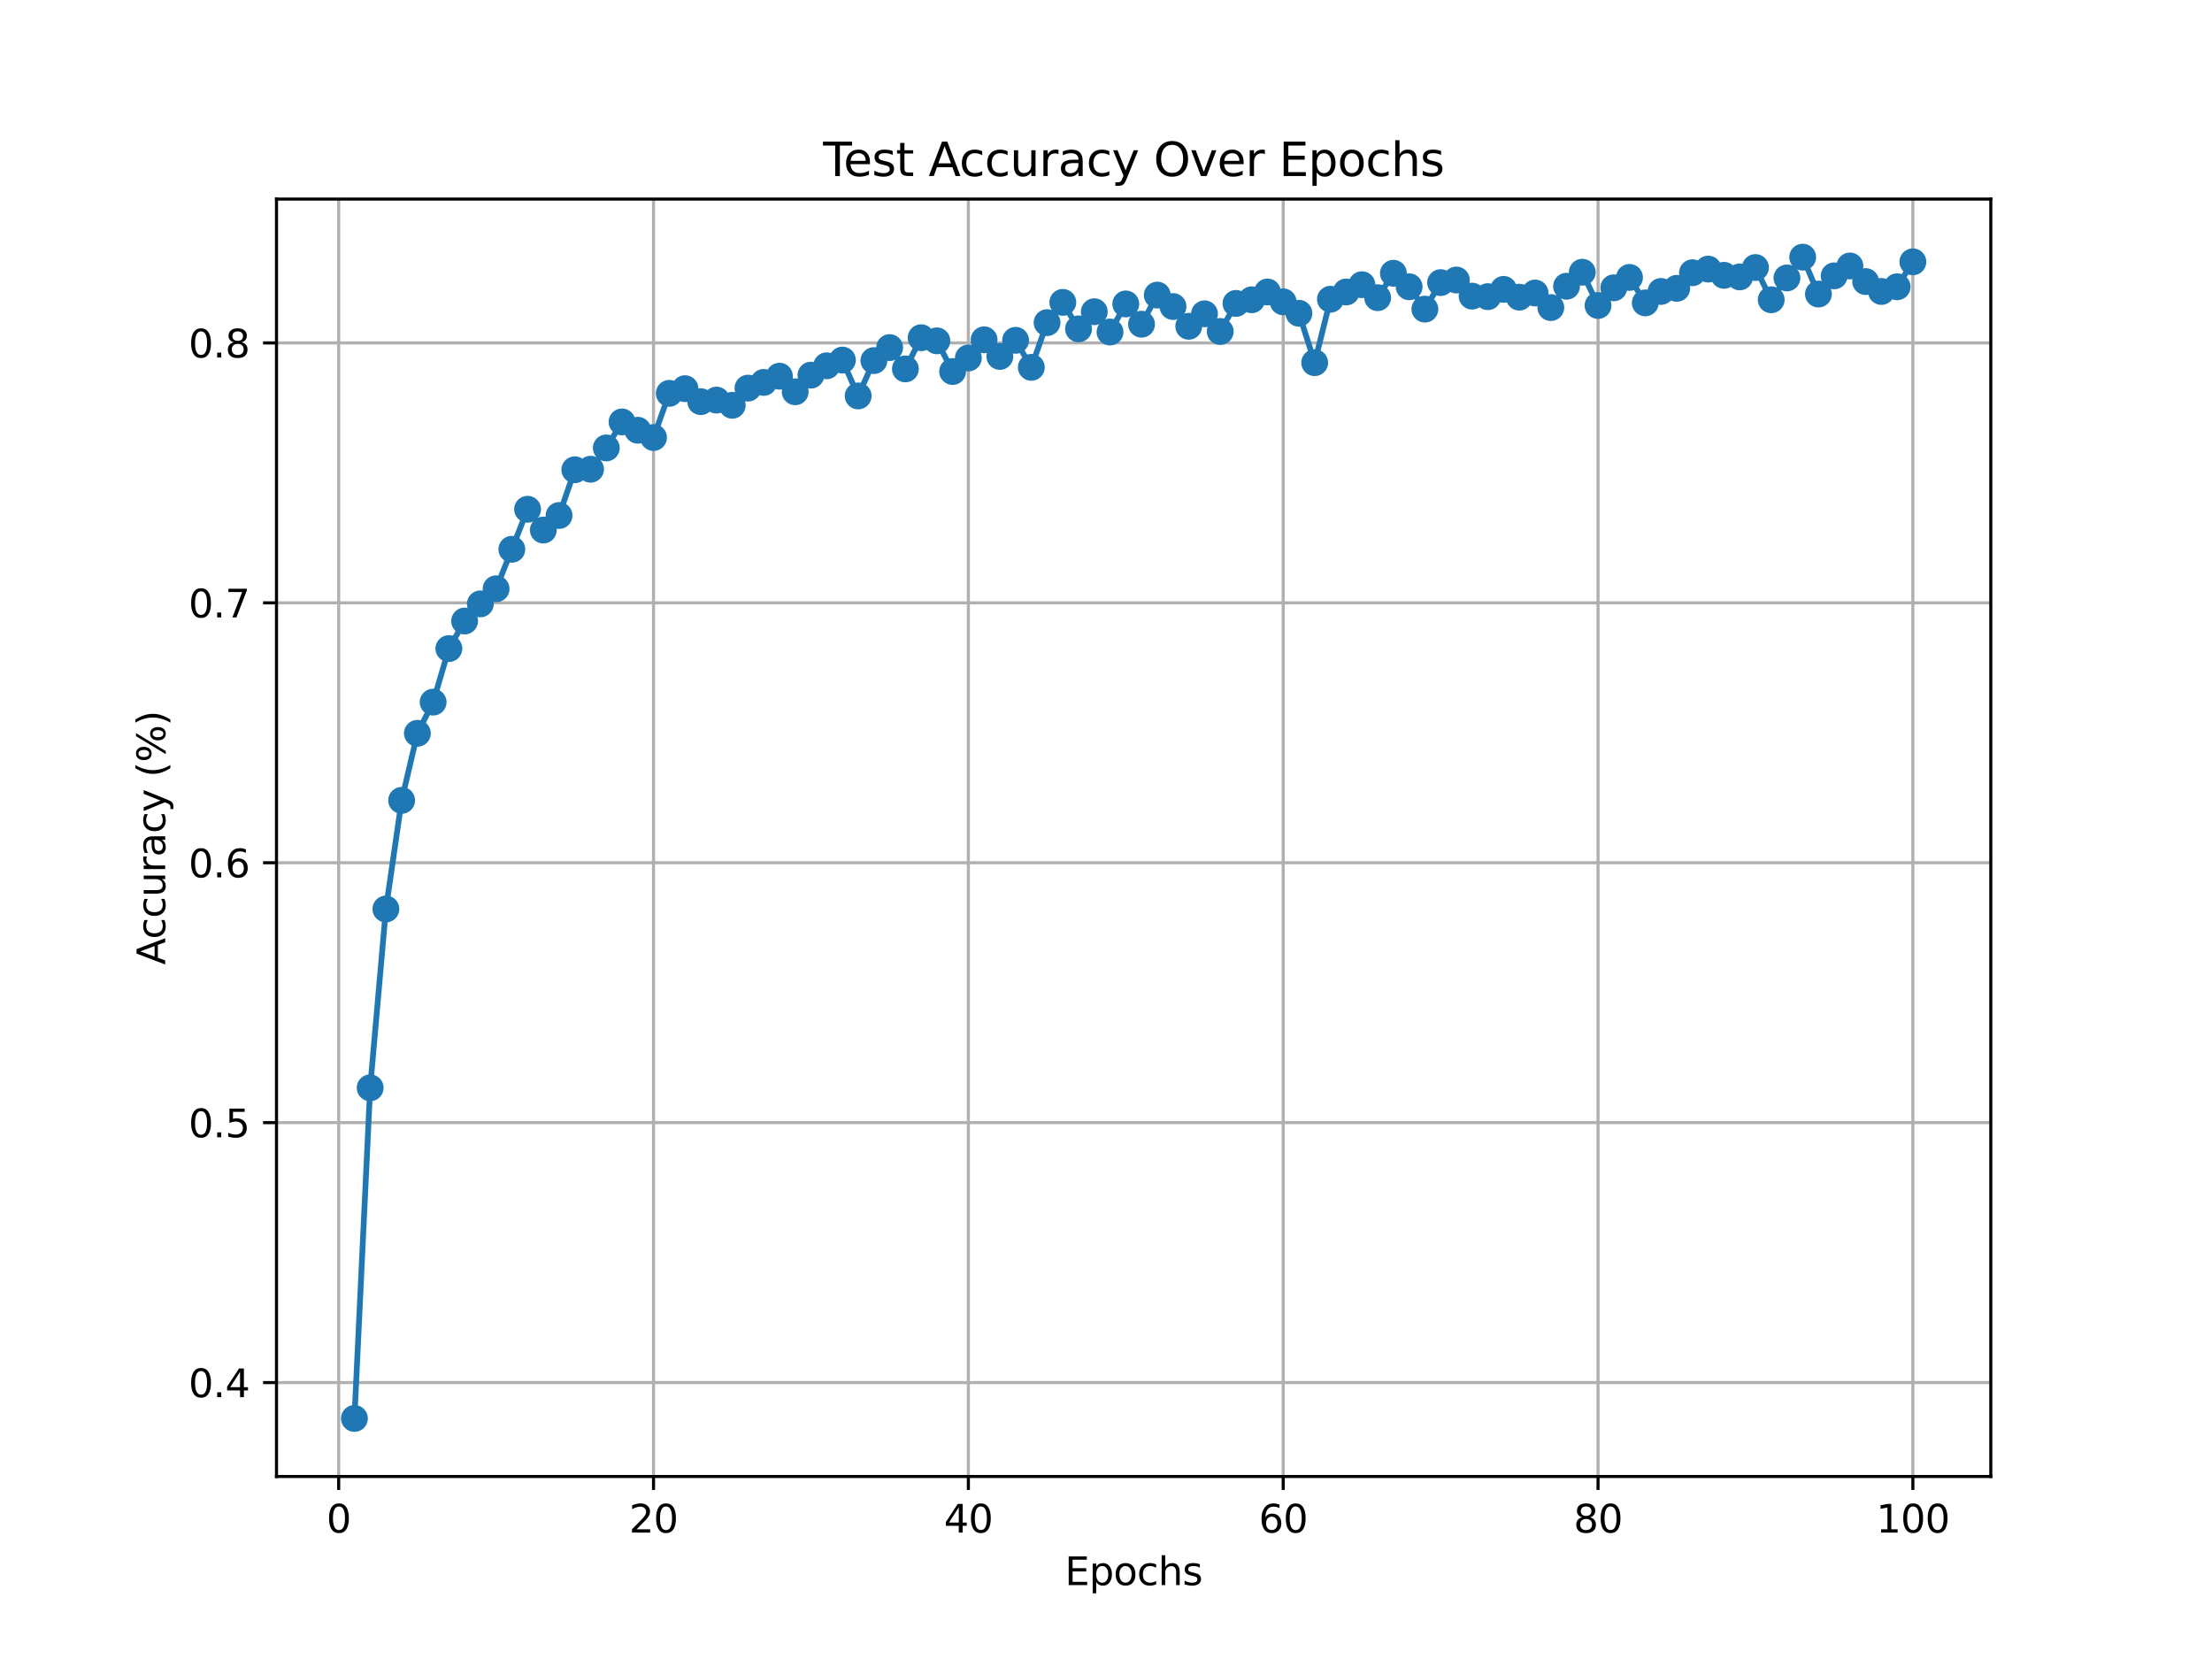 <?xml version="1.0" encoding="utf-8" standalone="no"?>
<!DOCTYPE svg PUBLIC "-//W3C//DTD SVG 1.1//EN"
  "http://www.w3.org/Graphics/SVG/1.1/DTD/svg11.dtd">
<svg xmlns:xlink="http://www.w3.org/1999/xlink" width="576pt" height="432pt" viewBox="0 0 576 432" xmlns="http://www.w3.org/2000/svg" version="1.1">
 <defs>
  <style type="text/css">*{stroke-linejoin: round; stroke-linecap: butt}</style>
 </defs>
 <g id="figure_1">
  <g id="patch_1">
   <path d="M 0 432 
L 576 432 
L 576 0 
L 0 0 
z
" style="fill: #ffffff"/>
  </g>
  <g id="axes_1">
   <g id="patch_2">
    <path d="M 72 384.48 
L 518.4 384.48 
L 518.4 51.84 
L 72 51.84 
z
" style="fill: #ffffff"/>
   </g>
   <g id="matplotlib.axis_1">
    <g id="xtick_1">
     <g id="line2d_1">
      <path d="M 88.192 384.48 
L 88.192 51.84 
" clip-path="url(#p147c1fd32e)" style="fill: none; stroke: #b0b0b0; stroke-width: 0.8; stroke-linecap: square"/>
     </g>
     <g id="line2d_2">
      <defs>
       <path id="mfc66b488d6" d="M 0 0 
L 0 3.5 
" style="stroke: #000000; stroke-width: 0.8"/>
      </defs>
      <g>
       <use xlink:href="#mfc66b488d6" x="88.192" y="384.48" style="stroke: #000000; stroke-width: 0.8"/>
      </g>
     </g>
     <g id="text_1">
      <!-- 0 -->
      <g transform="translate(85.01 399.078) scale(0.1 -0.1)">
       <defs>
        <path id="DejaVuSans-30" d="M 2034 4250 
Q 1547 4250 1301 3770 
Q 1056 3291 1056 2328 
Q 1056 1369 1301 889 
Q 1547 409 2034 409 
Q 2525 409 2770 889 
Q 3016 1369 3016 2328 
Q 3016 3291 2770 3770 
Q 2525 4250 2034 4250 
z
M 2034 4750 
Q 2819 4750 3233 4129 
Q 3647 3509 3647 2328 
Q 3647 1150 3233 529 
Q 2819 -91 2034 -91 
Q 1250 -91 836 529 
Q 422 1150 422 2328 
Q 422 3509 836 4129 
Q 1250 4750 2034 4750 
z
" transform="scale(0.016)"/>
       </defs>
       <use xlink:href="#DejaVuSans-30"/>
      </g>
     </g>
    </g>
    <g id="xtick_2">
     <g id="line2d_3">
      <path d="M 170.175 384.48 
L 170.175 51.84 
" clip-path="url(#p147c1fd32e)" style="fill: none; stroke: #b0b0b0; stroke-width: 0.8; stroke-linecap: square"/>
     </g>
     <g id="line2d_4">
      <g>
       <use xlink:href="#mfc66b488d6" x="170.175" y="384.48" style="stroke: #000000; stroke-width: 0.8"/>
      </g>
     </g>
     <g id="text_2">
      <!-- 20 -->
      <g transform="translate(163.813 399.078) scale(0.1 -0.1)">
       <defs>
        <path id="DejaVuSans-32" d="M 1228 531 
L 3431 531 
L 3431 0 
L 469 0 
L 469 531 
Q 828 903 1448 1529 
Q 2069 2156 2228 2338 
Q 2531 2678 2651 2914 
Q 2772 3150 2772 3378 
Q 2772 3750 2511 3984 
Q 2250 4219 1831 4219 
Q 1534 4219 1204 4116 
Q 875 4013 500 3803 
L 500 4441 
Q 881 4594 1212 4672 
Q 1544 4750 1819 4750 
Q 2544 4750 2975 4387 
Q 3406 4025 3406 3419 
Q 3406 3131 3298 2873 
Q 3191 2616 2906 2266 
Q 2828 2175 2409 1742 
Q 1991 1309 1228 531 
z
" transform="scale(0.016)"/>
       </defs>
       <use xlink:href="#DejaVuSans-32"/>
       <use xlink:href="#DejaVuSans-30" x="63.623"/>
      </g>
     </g>
    </g>
    <g id="xtick_3">
     <g id="line2d_5">
      <path d="M 252.159 384.48 
L 252.159 51.84 
" clip-path="url(#p147c1fd32e)" style="fill: none; stroke: #b0b0b0; stroke-width: 0.8; stroke-linecap: square"/>
     </g>
     <g id="line2d_6">
      <g>
       <use xlink:href="#mfc66b488d6" x="252.159" y="384.48" style="stroke: #000000; stroke-width: 0.8"/>
      </g>
     </g>
     <g id="text_3">
      <!-- 40 -->
      <g transform="translate(245.796 399.078) scale(0.1 -0.1)">
       <defs>
        <path id="DejaVuSans-34" d="M 2419 4116 
L 825 1625 
L 2419 1625 
L 2419 4116 
z
M 2253 4666 
L 3047 4666 
L 3047 1625 
L 3713 1625 
L 3713 1100 
L 3047 1100 
L 3047 0 
L 2419 0 
L 2419 1100 
L 313 1100 
L 313 1709 
L 2253 4666 
z
" transform="scale(0.016)"/>
       </defs>
       <use xlink:href="#DejaVuSans-34"/>
       <use xlink:href="#DejaVuSans-30" x="63.623"/>
      </g>
     </g>
    </g>
    <g id="xtick_4">
     <g id="line2d_7">
      <path d="M 334.142 384.48 
L 334.142 51.84 
" clip-path="url(#p147c1fd32e)" style="fill: none; stroke: #b0b0b0; stroke-width: 0.8; stroke-linecap: square"/>
     </g>
     <g id="line2d_8">
      <g>
       <use xlink:href="#mfc66b488d6" x="334.142" y="384.48" style="stroke: #000000; stroke-width: 0.8"/>
      </g>
     </g>
     <g id="text_4">
      <!-- 60 -->
      <g transform="translate(327.78 399.078) scale(0.1 -0.1)">
       <defs>
        <path id="DejaVuSans-36" d="M 2113 2584 
Q 1688 2584 1439 2293 
Q 1191 2003 1191 1497 
Q 1191 994 1439 701 
Q 1688 409 2113 409 
Q 2538 409 2786 701 
Q 3034 994 3034 1497 
Q 3034 2003 2786 2293 
Q 2538 2584 2113 2584 
z
M 3366 4563 
L 3366 3988 
Q 3128 4100 2886 4159 
Q 2644 4219 2406 4219 
Q 1781 4219 1451 3797 
Q 1122 3375 1075 2522 
Q 1259 2794 1537 2939 
Q 1816 3084 2150 3084 
Q 2853 3084 3261 2657 
Q 3669 2231 3669 1497 
Q 3669 778 3244 343 
Q 2819 -91 2113 -91 
Q 1303 -91 875 529 
Q 447 1150 447 2328 
Q 447 3434 972 4092 
Q 1497 4750 2381 4750 
Q 2619 4750 2861 4703 
Q 3103 4656 3366 4563 
z
" transform="scale(0.016)"/>
       </defs>
       <use xlink:href="#DejaVuSans-36"/>
       <use xlink:href="#DejaVuSans-30" x="63.623"/>
      </g>
     </g>
    </g>
    <g id="xtick_5">
     <g id="line2d_9">
      <path d="M 416.126 384.48 
L 416.126 51.84 
" clip-path="url(#p147c1fd32e)" style="fill: none; stroke: #b0b0b0; stroke-width: 0.8; stroke-linecap: square"/>
     </g>
     <g id="line2d_10">
      <g>
       <use xlink:href="#mfc66b488d6" x="416.126" y="384.48" style="stroke: #000000; stroke-width: 0.8"/>
      </g>
     </g>
     <g id="text_5">
      <!-- 80 -->
      <g transform="translate(409.763 399.078) scale(0.1 -0.1)">
       <defs>
        <path id="DejaVuSans-38" d="M 2034 2216 
Q 1584 2216 1326 1975 
Q 1069 1734 1069 1313 
Q 1069 891 1326 650 
Q 1584 409 2034 409 
Q 2484 409 2743 651 
Q 3003 894 3003 1313 
Q 3003 1734 2745 1975 
Q 2488 2216 2034 2216 
z
M 1403 2484 
Q 997 2584 770 2862 
Q 544 3141 544 3541 
Q 544 4100 942 4425 
Q 1341 4750 2034 4750 
Q 2731 4750 3128 4425 
Q 3525 4100 3525 3541 
Q 3525 3141 3298 2862 
Q 3072 2584 2669 2484 
Q 3125 2378 3379 2068 
Q 3634 1759 3634 1313 
Q 3634 634 3220 271 
Q 2806 -91 2034 -91 
Q 1263 -91 848 271 
Q 434 634 434 1313 
Q 434 1759 690 2068 
Q 947 2378 1403 2484 
z
M 1172 3481 
Q 1172 3119 1398 2916 
Q 1625 2713 2034 2713 
Q 2441 2713 2670 2916 
Q 2900 3119 2900 3481 
Q 2900 3844 2670 4047 
Q 2441 4250 2034 4250 
Q 1625 4250 1398 4047 
Q 1172 3844 1172 3481 
z
" transform="scale(0.016)"/>
       </defs>
       <use xlink:href="#DejaVuSans-38"/>
       <use xlink:href="#DejaVuSans-30" x="63.623"/>
      </g>
     </g>
    </g>
    <g id="xtick_6">
     <g id="line2d_11">
      <path d="M 498.109 384.48 
L 498.109 51.84 
" clip-path="url(#p147c1fd32e)" style="fill: none; stroke: #b0b0b0; stroke-width: 0.8; stroke-linecap: square"/>
     </g>
     <g id="line2d_12">
      <g>
       <use xlink:href="#mfc66b488d6" x="498.109" y="384.48" style="stroke: #000000; stroke-width: 0.8"/>
      </g>
     </g>
     <g id="text_6">
      <!-- 100 -->
      <g transform="translate(488.565 399.078) scale(0.1 -0.1)">
       <defs>
        <path id="DejaVuSans-31" d="M 794 531 
L 1825 531 
L 1825 4091 
L 703 3866 
L 703 4441 
L 1819 4666 
L 2450 4666 
L 2450 531 
L 3481 531 
L 3481 0 
L 794 0 
L 794 531 
z
" transform="scale(0.016)"/>
       </defs>
       <use xlink:href="#DejaVuSans-31"/>
       <use xlink:href="#DejaVuSans-30" x="63.623"/>
       <use xlink:href="#DejaVuSans-30" x="127.246"/>
      </g>
     </g>
    </g>
    <g id="text_7">
     <!-- Epochs -->
     <g transform="translate(277.284 412.757) scale(0.1 -0.1)">
      <defs>
       <path id="DejaVuSans-45" d="M 628 4666 
L 3578 4666 
L 3578 4134 
L 1259 4134 
L 1259 2753 
L 3481 2753 
L 3481 2222 
L 1259 2222 
L 1259 531 
L 3634 531 
L 3634 0 
L 628 0 
L 628 4666 
z
" transform="scale(0.016)"/>
       <path id="DejaVuSans-70" d="M 1159 525 
L 1159 -1331 
L 581 -1331 
L 581 3500 
L 1159 3500 
L 1159 2969 
Q 1341 3281 1617 3432 
Q 1894 3584 2278 3584 
Q 2916 3584 3314 3078 
Q 3713 2572 3713 1747 
Q 3713 922 3314 415 
Q 2916 -91 2278 -91 
Q 1894 -91 1617 61 
Q 1341 213 1159 525 
z
M 3116 1747 
Q 3116 2381 2855 2742 
Q 2594 3103 2138 3103 
Q 1681 3103 1420 2742 
Q 1159 2381 1159 1747 
Q 1159 1113 1420 752 
Q 1681 391 2138 391 
Q 2594 391 2855 752 
Q 3116 1113 3116 1747 
z
" transform="scale(0.016)"/>
       <path id="DejaVuSans-6f" d="M 1959 3097 
Q 1497 3097 1228 2736 
Q 959 2375 959 1747 
Q 959 1119 1226 758 
Q 1494 397 1959 397 
Q 2419 397 2687 759 
Q 2956 1122 2956 1747 
Q 2956 2369 2687 2733 
Q 2419 3097 1959 3097 
z
M 1959 3584 
Q 2709 3584 3137 3096 
Q 3566 2609 3566 1747 
Q 3566 888 3137 398 
Q 2709 -91 1959 -91 
Q 1206 -91 779 398 
Q 353 888 353 1747 
Q 353 2609 779 3096 
Q 1206 3584 1959 3584 
z
" transform="scale(0.016)"/>
       <path id="DejaVuSans-63" d="M 3122 3366 
L 3122 2828 
Q 2878 2963 2633 3030 
Q 2388 3097 2138 3097 
Q 1578 3097 1268 2742 
Q 959 2388 959 1747 
Q 959 1106 1268 751 
Q 1578 397 2138 397 
Q 2388 397 2633 464 
Q 2878 531 3122 666 
L 3122 134 
Q 2881 22 2623 -34 
Q 2366 -91 2075 -91 
Q 1284 -91 818 406 
Q 353 903 353 1747 
Q 353 2603 823 3093 
Q 1294 3584 2113 3584 
Q 2378 3584 2631 3529 
Q 2884 3475 3122 3366 
z
" transform="scale(0.016)"/>
       <path id="DejaVuSans-68" d="M 3513 2113 
L 3513 0 
L 2938 0 
L 2938 2094 
Q 2938 2591 2744 2837 
Q 2550 3084 2163 3084 
Q 1697 3084 1428 2787 
Q 1159 2491 1159 1978 
L 1159 0 
L 581 0 
L 581 4863 
L 1159 4863 
L 1159 2956 
Q 1366 3272 1645 3428 
Q 1925 3584 2291 3584 
Q 2894 3584 3203 3211 
Q 3513 2838 3513 2113 
z
" transform="scale(0.016)"/>
       <path id="DejaVuSans-73" d="M 2834 3397 
L 2834 2853 
Q 2591 2978 2328 3040 
Q 2066 3103 1784 3103 
Q 1356 3103 1142 2972 
Q 928 2841 928 2578 
Q 928 2378 1081 2264 
Q 1234 2150 1697 2047 
L 1894 2003 
Q 2506 1872 2764 1633 
Q 3022 1394 3022 966 
Q 3022 478 2636 193 
Q 2250 -91 1575 -91 
Q 1294 -91 989 -36 
Q 684 19 347 128 
L 347 722 
Q 666 556 975 473 
Q 1284 391 1588 391 
Q 1994 391 2212 530 
Q 2431 669 2431 922 
Q 2431 1156 2273 1281 
Q 2116 1406 1581 1522 
L 1381 1569 
Q 847 1681 609 1914 
Q 372 2147 372 2553 
Q 372 3047 722 3315 
Q 1072 3584 1716 3584 
Q 2034 3584 2315 3537 
Q 2597 3491 2834 3397 
z
" transform="scale(0.016)"/>
      </defs>
      <use xlink:href="#DejaVuSans-45"/>
      <use xlink:href="#DejaVuSans-70" x="63.184"/>
      <use xlink:href="#DejaVuSans-6f" x="126.66"/>
      <use xlink:href="#DejaVuSans-63" x="187.842"/>
      <use xlink:href="#DejaVuSans-68" x="242.822"/>
      <use xlink:href="#DejaVuSans-73" x="306.201"/>
     </g>
    </g>
   </g>
   <g id="matplotlib.axis_2">
    <g id="ytick_1">
     <g id="line2d_13">
      <path d="M 72 360.02 
L 518.4 360.02 
" clip-path="url(#p147c1fd32e)" style="fill: none; stroke: #b0b0b0; stroke-width: 0.8; stroke-linecap: square"/>
     </g>
     <g id="line2d_14">
      <defs>
       <path id="m5b23532888" d="M 0 0 
L -3.5 0 
" style="stroke: #000000; stroke-width: 0.8"/>
      </defs>
      <g>
       <use xlink:href="#m5b23532888" x="72" y="360.02" style="stroke: #000000; stroke-width: 0.8"/>
      </g>
     </g>
     <g id="text_8">
      <!-- 0.4 -->
      <g transform="translate(49.097 363.819) scale(0.1 -0.1)">
       <defs>
        <path id="DejaVuSans-2e" d="M 684 794 
L 1344 794 
L 1344 0 
L 684 0 
L 684 794 
z
" transform="scale(0.016)"/>
       </defs>
       <use xlink:href="#DejaVuSans-30"/>
       <use xlink:href="#DejaVuSans-2e" x="63.623"/>
       <use xlink:href="#DejaVuSans-34" x="95.41"/>
      </g>
     </g>
    </g>
    <g id="ytick_2">
     <g id="line2d_15">
      <path d="M 72 292.339 
L 518.4 292.339 
" clip-path="url(#p147c1fd32e)" style="fill: none; stroke: #b0b0b0; stroke-width: 0.8; stroke-linecap: square"/>
     </g>
     <g id="line2d_16">
      <g>
       <use xlink:href="#m5b23532888" x="72" y="292.339" style="stroke: #000000; stroke-width: 0.8"/>
      </g>
     </g>
     <g id="text_9">
      <!-- 0.5 -->
      <g transform="translate(49.097 296.138) scale(0.1 -0.1)">
       <defs>
        <path id="DejaVuSans-35" d="M 691 4666 
L 3169 4666 
L 3169 4134 
L 1269 4134 
L 1269 2991 
Q 1406 3038 1543 3061 
Q 1681 3084 1819 3084 
Q 2600 3084 3056 2656 
Q 3513 2228 3513 1497 
Q 3513 744 3044 326 
Q 2575 -91 1722 -91 
Q 1428 -91 1123 -41 
Q 819 9 494 109 
L 494 744 
Q 775 591 1075 516 
Q 1375 441 1709 441 
Q 2250 441 2565 725 
Q 2881 1009 2881 1497 
Q 2881 1984 2565 2268 
Q 2250 2553 1709 2553 
Q 1456 2553 1204 2497 
Q 953 2441 691 2322 
L 691 4666 
z
" transform="scale(0.016)"/>
       </defs>
       <use xlink:href="#DejaVuSans-30"/>
       <use xlink:href="#DejaVuSans-2e" x="63.623"/>
       <use xlink:href="#DejaVuSans-35" x="95.41"/>
      </g>
     </g>
    </g>
    <g id="ytick_3">
     <g id="line2d_17">
      <path d="M 72 224.657 
L 518.4 224.657 
" clip-path="url(#p147c1fd32e)" style="fill: none; stroke: #b0b0b0; stroke-width: 0.8; stroke-linecap: square"/>
     </g>
     <g id="line2d_18">
      <g>
       <use xlink:href="#m5b23532888" x="72" y="224.657" style="stroke: #000000; stroke-width: 0.8"/>
      </g>
     </g>
     <g id="text_10">
      <!-- 0.6 -->
      <g transform="translate(49.097 228.457) scale(0.1 -0.1)">
       <use xlink:href="#DejaVuSans-30"/>
       <use xlink:href="#DejaVuSans-2e" x="63.623"/>
       <use xlink:href="#DejaVuSans-36" x="95.41"/>
      </g>
     </g>
    </g>
    <g id="ytick_4">
     <g id="line2d_19">
      <path d="M 72 156.976 
L 518.4 156.976 
" clip-path="url(#p147c1fd32e)" style="fill: none; stroke: #b0b0b0; stroke-width: 0.8; stroke-linecap: square"/>
     </g>
     <g id="line2d_20">
      <g>
       <use xlink:href="#m5b23532888" x="72" y="156.976" style="stroke: #000000; stroke-width: 0.8"/>
      </g>
     </g>
     <g id="text_11">
      <!-- 0.7 -->
      <g transform="translate(49.097 160.775) scale(0.1 -0.1)">
       <defs>
        <path id="DejaVuSans-37" d="M 525 4666 
L 3525 4666 
L 3525 4397 
L 1831 0 
L 1172 0 
L 2766 4134 
L 525 4134 
L 525 4666 
z
" transform="scale(0.016)"/>
       </defs>
       <use xlink:href="#DejaVuSans-30"/>
       <use xlink:href="#DejaVuSans-2e" x="63.623"/>
       <use xlink:href="#DejaVuSans-37" x="95.41"/>
      </g>
     </g>
    </g>
    <g id="ytick_5">
     <g id="line2d_21">
      <path d="M 72 89.295 
L 518.4 89.295 
" clip-path="url(#p147c1fd32e)" style="fill: none; stroke: #b0b0b0; stroke-width: 0.8; stroke-linecap: square"/>
     </g>
     <g id="line2d_22">
      <g>
       <use xlink:href="#m5b23532888" x="72" y="89.295" style="stroke: #000000; stroke-width: 0.8"/>
      </g>
     </g>
     <g id="text_12">
      <!-- 0.8 -->
      <g transform="translate(49.097 93.094) scale(0.1 -0.1)">
       <use xlink:href="#DejaVuSans-30"/>
       <use xlink:href="#DejaVuSans-2e" x="63.623"/>
       <use xlink:href="#DejaVuSans-38" x="95.41"/>
      </g>
     </g>
    </g>
    <g id="text_13">
     <!-- Accuracy (%) -->
     <g transform="translate(43.017 251.23) rotate(-90) scale(0.1 -0.1)">
      <defs>
       <path id="DejaVuSans-41" d="M 2188 4044 
L 1331 1722 
L 3047 1722 
L 2188 4044 
z
M 1831 4666 
L 2547 4666 
L 4325 0 
L 3669 0 
L 3244 1197 
L 1141 1197 
L 716 0 
L 50 0 
L 1831 4666 
z
" transform="scale(0.016)"/>
       <path id="DejaVuSans-75" d="M 544 1381 
L 544 3500 
L 1119 3500 
L 1119 1403 
Q 1119 906 1312 657 
Q 1506 409 1894 409 
Q 2359 409 2629 706 
Q 2900 1003 2900 1516 
L 2900 3500 
L 3475 3500 
L 3475 0 
L 2900 0 
L 2900 538 
Q 2691 219 2414 64 
Q 2138 -91 1772 -91 
Q 1169 -91 856 284 
Q 544 659 544 1381 
z
M 1991 3584 
L 1991 3584 
z
" transform="scale(0.016)"/>
       <path id="DejaVuSans-72" d="M 2631 2963 
Q 2534 3019 2420 3045 
Q 2306 3072 2169 3072 
Q 1681 3072 1420 2755 
Q 1159 2438 1159 1844 
L 1159 0 
L 581 0 
L 581 3500 
L 1159 3500 
L 1159 2956 
Q 1341 3275 1631 3429 
Q 1922 3584 2338 3584 
Q 2397 3584 2469 3576 
Q 2541 3569 2628 3553 
L 2631 2963 
z
" transform="scale(0.016)"/>
       <path id="DejaVuSans-61" d="M 2194 1759 
Q 1497 1759 1228 1600 
Q 959 1441 959 1056 
Q 959 750 1161 570 
Q 1363 391 1709 391 
Q 2188 391 2477 730 
Q 2766 1069 2766 1631 
L 2766 1759 
L 2194 1759 
z
M 3341 1997 
L 3341 0 
L 2766 0 
L 2766 531 
Q 2569 213 2275 61 
Q 1981 -91 1556 -91 
Q 1019 -91 701 211 
Q 384 513 384 1019 
Q 384 1609 779 1909 
Q 1175 2209 1959 2209 
L 2766 2209 
L 2766 2266 
Q 2766 2663 2505 2880 
Q 2244 3097 1772 3097 
Q 1472 3097 1187 3025 
Q 903 2953 641 2809 
L 641 3341 
Q 956 3463 1253 3523 
Q 1550 3584 1831 3584 
Q 2591 3584 2966 3190 
Q 3341 2797 3341 1997 
z
" transform="scale(0.016)"/>
       <path id="DejaVuSans-79" d="M 2059 -325 
Q 1816 -950 1584 -1140 
Q 1353 -1331 966 -1331 
L 506 -1331 
L 506 -850 
L 844 -850 
Q 1081 -850 1212 -737 
Q 1344 -625 1503 -206 
L 1606 56 
L 191 3500 
L 800 3500 
L 1894 763 
L 2988 3500 
L 3597 3500 
L 2059 -325 
z
" transform="scale(0.016)"/>
       <path id="DejaVuSans-20" transform="scale(0.016)"/>
       <path id="DejaVuSans-28" d="M 1984 4856 
Q 1566 4138 1362 3434 
Q 1159 2731 1159 2009 
Q 1159 1288 1364 580 
Q 1569 -128 1984 -844 
L 1484 -844 
Q 1016 -109 783 600 
Q 550 1309 550 2009 
Q 550 2706 781 3412 
Q 1013 4119 1484 4856 
L 1984 4856 
z
" transform="scale(0.016)"/>
       <path id="DejaVuSans-25" d="M 4653 2053 
Q 4381 2053 4226 1822 
Q 4072 1591 4072 1178 
Q 4072 772 4226 539 
Q 4381 306 4653 306 
Q 4919 306 5073 539 
Q 5228 772 5228 1178 
Q 5228 1588 5073 1820 
Q 4919 2053 4653 2053 
z
M 4653 2450 
Q 5147 2450 5437 2106 
Q 5728 1763 5728 1178 
Q 5728 594 5436 251 
Q 5144 -91 4653 -91 
Q 4153 -91 3862 251 
Q 3572 594 3572 1178 
Q 3572 1766 3864 2108 
Q 4156 2450 4653 2450 
z
M 1428 4353 
Q 1159 4353 1004 4120 
Q 850 3888 850 3481 
Q 850 3069 1003 2837 
Q 1156 2606 1428 2606 
Q 1700 2606 1854 2837 
Q 2009 3069 2009 3481 
Q 2009 3884 1853 4118 
Q 1697 4353 1428 4353 
z
M 4250 4750 
L 4750 4750 
L 1831 -91 
L 1331 -91 
L 4250 4750 
z
M 1428 4750 
Q 1922 4750 2215 4408 
Q 2509 4066 2509 3481 
Q 2509 2891 2217 2550 
Q 1925 2209 1428 2209 
Q 931 2209 642 2551 
Q 353 2894 353 3481 
Q 353 4063 643 4406 
Q 934 4750 1428 4750 
z
" transform="scale(0.016)"/>
       <path id="DejaVuSans-29" d="M 513 4856 
L 1013 4856 
Q 1481 4119 1714 3412 
Q 1947 2706 1947 2009 
Q 1947 1309 1714 600 
Q 1481 -109 1013 -844 
L 513 -844 
Q 928 -128 1133 580 
Q 1338 1288 1338 2009 
Q 1338 2731 1133 3434 
Q 928 4138 513 4856 
z
" transform="scale(0.016)"/>
      </defs>
      <use xlink:href="#DejaVuSans-41"/>
      <use xlink:href="#DejaVuSans-63" x="66.658"/>
      <use xlink:href="#DejaVuSans-63" x="121.639"/>
      <use xlink:href="#DejaVuSans-75" x="176.619"/>
      <use xlink:href="#DejaVuSans-72" x="239.998"/>
      <use xlink:href="#DejaVuSans-61" x="281.111"/>
      <use xlink:href="#DejaVuSans-63" x="342.391"/>
      <use xlink:href="#DejaVuSans-79" x="397.371"/>
      <use xlink:href="#DejaVuSans-20" x="456.551"/>
      <use xlink:href="#DejaVuSans-28" x="488.338"/>
      <use xlink:href="#DejaVuSans-25" x="527.352"/>
      <use xlink:href="#DejaVuSans-29" x="622.371"/>
     </g>
    </g>
   </g>
   <g id="line2d_23">
    <path d="M 92.291 369.36 
L 96.39 283.269 
L 100.489 236.705 
L 104.588 208.414 
L 108.688 190.952 
L 112.787 182.83 
L 116.886 168.888 
L 120.985 161.714 
L 125.084 157.247 
L 129.183 153.321 
L 133.283 143.034 
L 137.382 132.611 
L 141.481 138.025 
L 145.58 134.235 
L 149.679 122.323 
L 153.779 122.188 
L 157.878 116.638 
L 161.977 109.87 
L 166.076 112.036 
L 170.175 113.931 
L 174.274 102.425 
L 178.374 101.207 
L 182.473 104.591 
L 186.572 104.185 
L 190.671 105.538 
L 194.77 101.071 
L 198.869 99.582 
L 202.969 97.958 
L 207.068 102.019 
L 211.167 97.687 
L 215.266 95.251 
L 219.365 93.762 
L 223.464 103.102 
L 227.564 93.897 
L 231.663 90.513 
L 235.762 96.063 
L 239.861 87.941 
L 243.96 88.753 
L 248.06 96.74 
L 252.159 93.22 
L 256.258 88.483 
L 260.357 92.814 
L 264.456 88.618 
L 268.555 95.657 
L 272.655 84.016 
L 276.754 78.737 
L 280.853 85.64 
L 284.952 81.173 
L 289.051 86.452 
L 293.15 79.143 
L 297.25 84.422 
L 301.349 76.841 
L 305.448 79.819 
L 309.547 84.963 
L 313.646 81.715 
L 317.745 86.317 
L 321.845 79.007 
L 325.944 78.06 
L 330.043 76.029 
L 334.142 78.601 
L 338.241 81.579 
L 342.34 94.439 
L 346.44 77.924 
L 350.539 76.029 
L 354.638 74.134 
L 358.737 77.518 
L 362.836 71.156 
L 366.936 74.676 
L 371.035 80.496 
L 375.134 73.593 
L 379.233 72.916 
L 383.332 77.112 
L 387.431 77.248 
L 391.531 75.352 
L 395.63 77.383 
L 399.729 76.3 
L 403.828 80.09 
L 407.927 74.54 
L 412.026 70.886 
L 416.126 79.549 
L 420.225 74.946 
L 424.324 72.239 
L 428.423 78.872 
L 432.522 75.894 
L 436.621 75.082 
L 440.721 71.021 
L 444.82 70.073 
L 448.919 71.698 
L 453.018 72.104 
L 457.117 69.667 
L 461.217 78.06 
L 465.316 72.375 
L 469.415 66.96 
L 473.514 76.571 
L 477.613 71.833 
L 481.712 69.261 
L 485.812 73.322 
L 489.911 75.894 
L 494.01 74.676 
L 498.109 68.178 
" clip-path="url(#p147c1fd32e)" style="fill: none; stroke: #1f77b4; stroke-width: 1.5; stroke-linecap: square"/>
    <defs>
     <path id="m1477677dd6" d="M 0 3 
C 0.796 3 1.559 2.684 2.121 2.121 
C 2.684 1.559 3 0.796 3 0 
C 3 -0.796 2.684 -1.559 2.121 -2.121 
C 1.559 -2.684 0.796 -3 0 -3 
C -0.796 -3 -1.559 -2.684 -2.121 -2.121 
C -2.684 -1.559 -3 -0.796 -3 0 
C -3 0.796 -2.684 1.559 -2.121 2.121 
C -1.559 2.684 -0.796 3 0 3 
z
" style="stroke: #1f77b4"/>
    </defs>
    <g clip-path="url(#p147c1fd32e)">
     <use xlink:href="#m1477677dd6" x="92.291" y="369.36" style="fill: #1f77b4; stroke: #1f77b4"/>
     <use xlink:href="#m1477677dd6" x="96.39" y="283.269" style="fill: #1f77b4; stroke: #1f77b4"/>
     <use xlink:href="#m1477677dd6" x="100.489" y="236.705" style="fill: #1f77b4; stroke: #1f77b4"/>
     <use xlink:href="#m1477677dd6" x="104.588" y="208.414" style="fill: #1f77b4; stroke: #1f77b4"/>
     <use xlink:href="#m1477677dd6" x="108.688" y="190.952" style="fill: #1f77b4; stroke: #1f77b4"/>
     <use xlink:href="#m1477677dd6" x="112.787" y="182.83" style="fill: #1f77b4; stroke: #1f77b4"/>
     <use xlink:href="#m1477677dd6" x="116.886" y="168.888" style="fill: #1f77b4; stroke: #1f77b4"/>
     <use xlink:href="#m1477677dd6" x="120.985" y="161.714" style="fill: #1f77b4; stroke: #1f77b4"/>
     <use xlink:href="#m1477677dd6" x="125.084" y="157.247" style="fill: #1f77b4; stroke: #1f77b4"/>
     <use xlink:href="#m1477677dd6" x="129.183" y="153.321" style="fill: #1f77b4; stroke: #1f77b4"/>
     <use xlink:href="#m1477677dd6" x="133.283" y="143.034" style="fill: #1f77b4; stroke: #1f77b4"/>
     <use xlink:href="#m1477677dd6" x="137.382" y="132.611" style="fill: #1f77b4; stroke: #1f77b4"/>
     <use xlink:href="#m1477677dd6" x="141.481" y="138.025" style="fill: #1f77b4; stroke: #1f77b4"/>
     <use xlink:href="#m1477677dd6" x="145.58" y="134.235" style="fill: #1f77b4; stroke: #1f77b4"/>
     <use xlink:href="#m1477677dd6" x="149.679" y="122.323" style="fill: #1f77b4; stroke: #1f77b4"/>
     <use xlink:href="#m1477677dd6" x="153.779" y="122.188" style="fill: #1f77b4; stroke: #1f77b4"/>
     <use xlink:href="#m1477677dd6" x="157.878" y="116.638" style="fill: #1f77b4; stroke: #1f77b4"/>
     <use xlink:href="#m1477677dd6" x="161.977" y="109.87" style="fill: #1f77b4; stroke: #1f77b4"/>
     <use xlink:href="#m1477677dd6" x="166.076" y="112.036" style="fill: #1f77b4; stroke: #1f77b4"/>
     <use xlink:href="#m1477677dd6" x="170.175" y="113.931" style="fill: #1f77b4; stroke: #1f77b4"/>
     <use xlink:href="#m1477677dd6" x="174.274" y="102.425" style="fill: #1f77b4; stroke: #1f77b4"/>
     <use xlink:href="#m1477677dd6" x="178.374" y="101.207" style="fill: #1f77b4; stroke: #1f77b4"/>
     <use xlink:href="#m1477677dd6" x="182.473" y="104.591" style="fill: #1f77b4; stroke: #1f77b4"/>
     <use xlink:href="#m1477677dd6" x="186.572" y="104.185" style="fill: #1f77b4; stroke: #1f77b4"/>
     <use xlink:href="#m1477677dd6" x="190.671" y="105.538" style="fill: #1f77b4; stroke: #1f77b4"/>
     <use xlink:href="#m1477677dd6" x="194.77" y="101.071" style="fill: #1f77b4; stroke: #1f77b4"/>
     <use xlink:href="#m1477677dd6" x="198.869" y="99.582" style="fill: #1f77b4; stroke: #1f77b4"/>
     <use xlink:href="#m1477677dd6" x="202.969" y="97.958" style="fill: #1f77b4; stroke: #1f77b4"/>
     <use xlink:href="#m1477677dd6" x="207.068" y="102.019" style="fill: #1f77b4; stroke: #1f77b4"/>
     <use xlink:href="#m1477677dd6" x="211.167" y="97.687" style="fill: #1f77b4; stroke: #1f77b4"/>
     <use xlink:href="#m1477677dd6" x="215.266" y="95.251" style="fill: #1f77b4; stroke: #1f77b4"/>
     <use xlink:href="#m1477677dd6" x="219.365" y="93.762" style="fill: #1f77b4; stroke: #1f77b4"/>
     <use xlink:href="#m1477677dd6" x="223.464" y="103.102" style="fill: #1f77b4; stroke: #1f77b4"/>
     <use xlink:href="#m1477677dd6" x="227.564" y="93.897" style="fill: #1f77b4; stroke: #1f77b4"/>
     <use xlink:href="#m1477677dd6" x="231.663" y="90.513" style="fill: #1f77b4; stroke: #1f77b4"/>
     <use xlink:href="#m1477677dd6" x="235.762" y="96.063" style="fill: #1f77b4; stroke: #1f77b4"/>
     <use xlink:href="#m1477677dd6" x="239.861" y="87.941" style="fill: #1f77b4; stroke: #1f77b4"/>
     <use xlink:href="#m1477677dd6" x="243.96" y="88.753" style="fill: #1f77b4; stroke: #1f77b4"/>
     <use xlink:href="#m1477677dd6" x="248.06" y="96.74" style="fill: #1f77b4; stroke: #1f77b4"/>
     <use xlink:href="#m1477677dd6" x="252.159" y="93.22" style="fill: #1f77b4; stroke: #1f77b4"/>
     <use xlink:href="#m1477677dd6" x="256.258" y="88.483" style="fill: #1f77b4; stroke: #1f77b4"/>
     <use xlink:href="#m1477677dd6" x="260.357" y="92.814" style="fill: #1f77b4; stroke: #1f77b4"/>
     <use xlink:href="#m1477677dd6" x="264.456" y="88.618" style="fill: #1f77b4; stroke: #1f77b4"/>
     <use xlink:href="#m1477677dd6" x="268.555" y="95.657" style="fill: #1f77b4; stroke: #1f77b4"/>
     <use xlink:href="#m1477677dd6" x="272.655" y="84.016" style="fill: #1f77b4; stroke: #1f77b4"/>
     <use xlink:href="#m1477677dd6" x="276.754" y="78.737" style="fill: #1f77b4; stroke: #1f77b4"/>
     <use xlink:href="#m1477677dd6" x="280.853" y="85.64" style="fill: #1f77b4; stroke: #1f77b4"/>
     <use xlink:href="#m1477677dd6" x="284.952" y="81.173" style="fill: #1f77b4; stroke: #1f77b4"/>
     <use xlink:href="#m1477677dd6" x="289.051" y="86.452" style="fill: #1f77b4; stroke: #1f77b4"/>
     <use xlink:href="#m1477677dd6" x="293.15" y="79.143" style="fill: #1f77b4; stroke: #1f77b4"/>
     <use xlink:href="#m1477677dd6" x="297.25" y="84.422" style="fill: #1f77b4; stroke: #1f77b4"/>
     <use xlink:href="#m1477677dd6" x="301.349" y="76.841" style="fill: #1f77b4; stroke: #1f77b4"/>
     <use xlink:href="#m1477677dd6" x="305.448" y="79.819" style="fill: #1f77b4; stroke: #1f77b4"/>
     <use xlink:href="#m1477677dd6" x="309.547" y="84.963" style="fill: #1f77b4; stroke: #1f77b4"/>
     <use xlink:href="#m1477677dd6" x="313.646" y="81.715" style="fill: #1f77b4; stroke: #1f77b4"/>
     <use xlink:href="#m1477677dd6" x="317.745" y="86.317" style="fill: #1f77b4; stroke: #1f77b4"/>
     <use xlink:href="#m1477677dd6" x="321.845" y="79.007" style="fill: #1f77b4; stroke: #1f77b4"/>
     <use xlink:href="#m1477677dd6" x="325.944" y="78.06" style="fill: #1f77b4; stroke: #1f77b4"/>
     <use xlink:href="#m1477677dd6" x="330.043" y="76.029" style="fill: #1f77b4; stroke: #1f77b4"/>
     <use xlink:href="#m1477677dd6" x="334.142" y="78.601" style="fill: #1f77b4; stroke: #1f77b4"/>
     <use xlink:href="#m1477677dd6" x="338.241" y="81.579" style="fill: #1f77b4; stroke: #1f77b4"/>
     <use xlink:href="#m1477677dd6" x="342.34" y="94.439" style="fill: #1f77b4; stroke: #1f77b4"/>
     <use xlink:href="#m1477677dd6" x="346.44" y="77.924" style="fill: #1f77b4; stroke: #1f77b4"/>
     <use xlink:href="#m1477677dd6" x="350.539" y="76.029" style="fill: #1f77b4; stroke: #1f77b4"/>
     <use xlink:href="#m1477677dd6" x="354.638" y="74.134" style="fill: #1f77b4; stroke: #1f77b4"/>
     <use xlink:href="#m1477677dd6" x="358.737" y="77.518" style="fill: #1f77b4; stroke: #1f77b4"/>
     <use xlink:href="#m1477677dd6" x="362.836" y="71.156" style="fill: #1f77b4; stroke: #1f77b4"/>
     <use xlink:href="#m1477677dd6" x="366.936" y="74.676" style="fill: #1f77b4; stroke: #1f77b4"/>
     <use xlink:href="#m1477677dd6" x="371.035" y="80.496" style="fill: #1f77b4; stroke: #1f77b4"/>
     <use xlink:href="#m1477677dd6" x="375.134" y="73.593" style="fill: #1f77b4; stroke: #1f77b4"/>
     <use xlink:href="#m1477677dd6" x="379.233" y="72.916" style="fill: #1f77b4; stroke: #1f77b4"/>
     <use xlink:href="#m1477677dd6" x="383.332" y="77.112" style="fill: #1f77b4; stroke: #1f77b4"/>
     <use xlink:href="#m1477677dd6" x="387.431" y="77.248" style="fill: #1f77b4; stroke: #1f77b4"/>
     <use xlink:href="#m1477677dd6" x="391.531" y="75.352" style="fill: #1f77b4; stroke: #1f77b4"/>
     <use xlink:href="#m1477677dd6" x="395.63" y="77.383" style="fill: #1f77b4; stroke: #1f77b4"/>
     <use xlink:href="#m1477677dd6" x="399.729" y="76.3" style="fill: #1f77b4; stroke: #1f77b4"/>
     <use xlink:href="#m1477677dd6" x="403.828" y="80.09" style="fill: #1f77b4; stroke: #1f77b4"/>
     <use xlink:href="#m1477677dd6" x="407.927" y="74.54" style="fill: #1f77b4; stroke: #1f77b4"/>
     <use xlink:href="#m1477677dd6" x="412.026" y="70.886" style="fill: #1f77b4; stroke: #1f77b4"/>
     <use xlink:href="#m1477677dd6" x="416.126" y="79.549" style="fill: #1f77b4; stroke: #1f77b4"/>
     <use xlink:href="#m1477677dd6" x="420.225" y="74.946" style="fill: #1f77b4; stroke: #1f77b4"/>
     <use xlink:href="#m1477677dd6" x="424.324" y="72.239" style="fill: #1f77b4; stroke: #1f77b4"/>
     <use xlink:href="#m1477677dd6" x="428.423" y="78.872" style="fill: #1f77b4; stroke: #1f77b4"/>
     <use xlink:href="#m1477677dd6" x="432.522" y="75.894" style="fill: #1f77b4; stroke: #1f77b4"/>
     <use xlink:href="#m1477677dd6" x="436.621" y="75.082" style="fill: #1f77b4; stroke: #1f77b4"/>
     <use xlink:href="#m1477677dd6" x="440.721" y="71.021" style="fill: #1f77b4; stroke: #1f77b4"/>
     <use xlink:href="#m1477677dd6" x="444.82" y="70.073" style="fill: #1f77b4; stroke: #1f77b4"/>
     <use xlink:href="#m1477677dd6" x="448.919" y="71.698" style="fill: #1f77b4; stroke: #1f77b4"/>
     <use xlink:href="#m1477677dd6" x="453.018" y="72.104" style="fill: #1f77b4; stroke: #1f77b4"/>
     <use xlink:href="#m1477677dd6" x="457.117" y="69.667" style="fill: #1f77b4; stroke: #1f77b4"/>
     <use xlink:href="#m1477677dd6" x="461.217" y="78.06" style="fill: #1f77b4; stroke: #1f77b4"/>
     <use xlink:href="#m1477677dd6" x="465.316" y="72.375" style="fill: #1f77b4; stroke: #1f77b4"/>
     <use xlink:href="#m1477677dd6" x="469.415" y="66.96" style="fill: #1f77b4; stroke: #1f77b4"/>
     <use xlink:href="#m1477677dd6" x="473.514" y="76.571" style="fill: #1f77b4; stroke: #1f77b4"/>
     <use xlink:href="#m1477677dd6" x="477.613" y="71.833" style="fill: #1f77b4; stroke: #1f77b4"/>
     <use xlink:href="#m1477677dd6" x="481.712" y="69.261" style="fill: #1f77b4; stroke: #1f77b4"/>
     <use xlink:href="#m1477677dd6" x="485.812" y="73.322" style="fill: #1f77b4; stroke: #1f77b4"/>
     <use xlink:href="#m1477677dd6" x="489.911" y="75.894" style="fill: #1f77b4; stroke: #1f77b4"/>
     <use xlink:href="#m1477677dd6" x="494.01" y="74.676" style="fill: #1f77b4; stroke: #1f77b4"/>
     <use xlink:href="#m1477677dd6" x="498.109" y="68.178" style="fill: #1f77b4; stroke: #1f77b4"/>
    </g>
   </g>
   <g id="patch_3">
    <path d="M 72 384.48 
L 72 51.84 
" style="fill: none; stroke: #000000; stroke-width: 0.8; stroke-linejoin: miter; stroke-linecap: square"/>
   </g>
   <g id="patch_4">
    <path d="M 518.4 384.48 
L 518.4 51.84 
" style="fill: none; stroke: #000000; stroke-width: 0.8; stroke-linejoin: miter; stroke-linecap: square"/>
   </g>
   <g id="patch_5">
    <path d="M 72 384.48 
L 518.4 384.48 
" style="fill: none; stroke: #000000; stroke-width: 0.8; stroke-linejoin: miter; stroke-linecap: square"/>
   </g>
   <g id="patch_6">
    <path d="M 72 51.84 
L 518.4 51.84 
" style="fill: none; stroke: #000000; stroke-width: 0.8; stroke-linejoin: miter; stroke-linecap: square"/>
   </g>
   <g id="text_14">
    <!-- Test Accuracy Over Epochs -->
    <g transform="translate(214.34 45.84) scale(0.12 -0.12)">
     <defs>
      <path id="DejaVuSans-54" d="M -19 4666 
L 3928 4666 
L 3928 4134 
L 2272 4134 
L 2272 0 
L 1638 0 
L 1638 4134 
L -19 4134 
L -19 4666 
z
" transform="scale(0.016)"/>
      <path id="DejaVuSans-65" d="M 3597 1894 
L 3597 1613 
L 953 1613 
Q 991 1019 1311 708 
Q 1631 397 2203 397 
Q 2534 397 2845 478 
Q 3156 559 3463 722 
L 3463 178 
Q 3153 47 2828 -22 
Q 2503 -91 2169 -91 
Q 1331 -91 842 396 
Q 353 884 353 1716 
Q 353 2575 817 3079 
Q 1281 3584 2069 3584 
Q 2775 3584 3186 3129 
Q 3597 2675 3597 1894 
z
M 3022 2063 
Q 3016 2534 2758 2815 
Q 2500 3097 2075 3097 
Q 1594 3097 1305 2825 
Q 1016 2553 972 2059 
L 3022 2063 
z
" transform="scale(0.016)"/>
      <path id="DejaVuSans-74" d="M 1172 4494 
L 1172 3500 
L 2356 3500 
L 2356 3053 
L 1172 3053 
L 1172 1153 
Q 1172 725 1289 603 
Q 1406 481 1766 481 
L 2356 481 
L 2356 0 
L 1766 0 
Q 1100 0 847 248 
Q 594 497 594 1153 
L 594 3053 
L 172 3053 
L 172 3500 
L 594 3500 
L 594 4494 
L 1172 4494 
z
" transform="scale(0.016)"/>
      <path id="DejaVuSans-4f" d="M 2522 4238 
Q 1834 4238 1429 3725 
Q 1025 3213 1025 2328 
Q 1025 1447 1429 934 
Q 1834 422 2522 422 
Q 3209 422 3611 934 
Q 4013 1447 4013 2328 
Q 4013 3213 3611 3725 
Q 3209 4238 2522 4238 
z
M 2522 4750 
Q 3503 4750 4090 4092 
Q 4678 3434 4678 2328 
Q 4678 1225 4090 567 
Q 3503 -91 2522 -91 
Q 1538 -91 948 565 
Q 359 1222 359 2328 
Q 359 3434 948 4092 
Q 1538 4750 2522 4750 
z
" transform="scale(0.016)"/>
      <path id="DejaVuSans-76" d="M 191 3500 
L 800 3500 
L 1894 563 
L 2988 3500 
L 3597 3500 
L 2284 0 
L 1503 0 
L 191 3500 
z
" transform="scale(0.016)"/>
     </defs>
     <use xlink:href="#DejaVuSans-54"/>
     <use xlink:href="#DejaVuSans-65" x="44.084"/>
     <use xlink:href="#DejaVuSans-73" x="105.607"/>
     <use xlink:href="#DejaVuSans-74" x="157.707"/>
     <use xlink:href="#DejaVuSans-20" x="196.916"/>
     <use xlink:href="#DejaVuSans-41" x="228.703"/>
     <use xlink:href="#DejaVuSans-63" x="295.361"/>
     <use xlink:href="#DejaVuSans-63" x="350.342"/>
     <use xlink:href="#DejaVuSans-75" x="405.322"/>
     <use xlink:href="#DejaVuSans-72" x="468.701"/>
     <use xlink:href="#DejaVuSans-61" x="509.814"/>
     <use xlink:href="#DejaVuSans-63" x="571.094"/>
     <use xlink:href="#DejaVuSans-79" x="626.074"/>
     <use xlink:href="#DejaVuSans-20" x="685.254"/>
     <use xlink:href="#DejaVuSans-4f" x="717.041"/>
     <use xlink:href="#DejaVuSans-76" x="795.752"/>
     <use xlink:href="#DejaVuSans-65" x="854.932"/>
     <use xlink:href="#DejaVuSans-72" x="916.455"/>
     <use xlink:href="#DejaVuSans-20" x="957.568"/>
     <use xlink:href="#DejaVuSans-45" x="989.355"/>
     <use xlink:href="#DejaVuSans-70" x="1052.539"/>
     <use xlink:href="#DejaVuSans-6f" x="1116.016"/>
     <use xlink:href="#DejaVuSans-63" x="1177.197"/>
     <use xlink:href="#DejaVuSans-68" x="1232.178"/>
     <use xlink:href="#DejaVuSans-73" x="1295.557"/>
    </g>
   </g>
  </g>
 </g>
 <defs>
  <clipPath id="p147c1fd32e">
   <rect x="72" y="51.84" width="446.4" height="332.64"/>
  </clipPath>
 </defs>
</svg>

